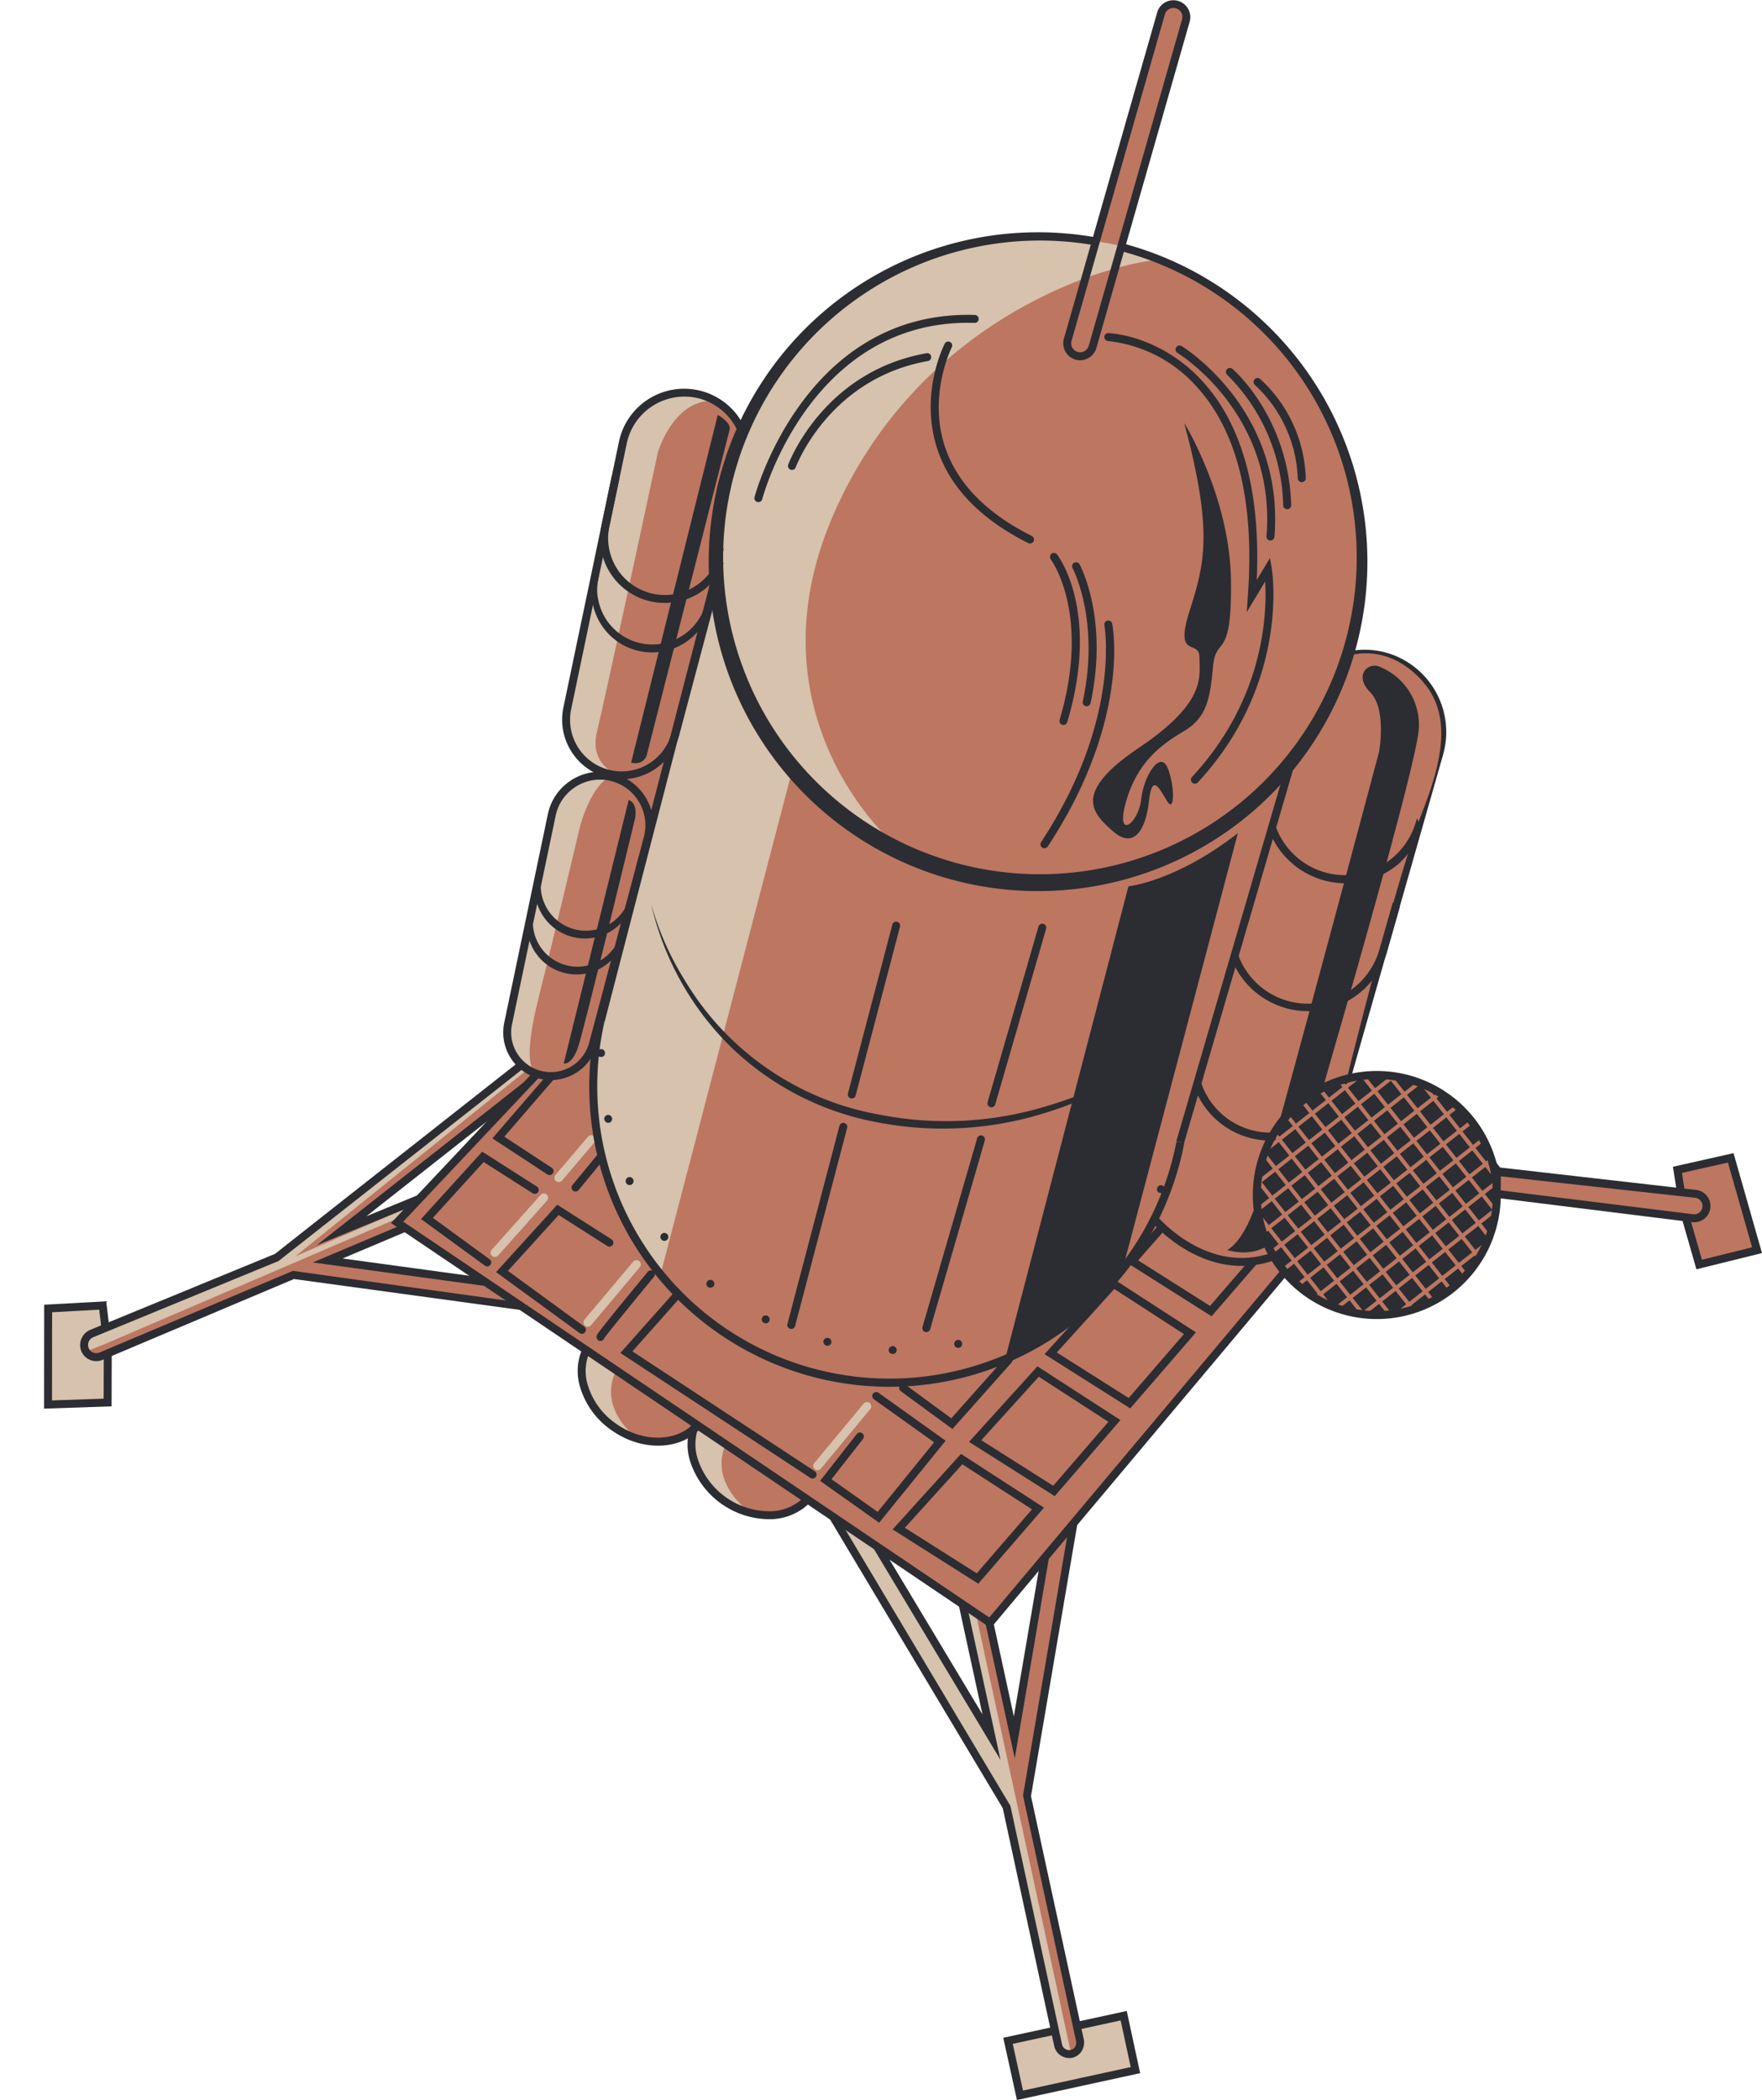 <svg xmlns="http://www.w3.org/2000/svg" width="450.662" height="537.011" viewBox="0 0 450.662 537.011">
  <path id="Path_1995" data-name="Path 1995" d="M395.206,166.911a20.543,20.543,0,0,0-10.31-.2c-.177.733-.38,1.46-.578,2.188a18.991,18.991,0,0,1,23.423,23.505l-23.847,83.618c.753-.163,1.5-.359,2.257-.5L409.7,192.963a21.1,21.1,0,0,0-14.491-26.052" transform="translate(-40.601 0.001)" fill="#2b2d32"/>
  <path id="Path_1996" data-name="Path 1996" d="M365.4,320.229a18.848,18.848,0,0,1-27.853-13.448c-.41,1.042-.847,2.067-1.3,3.089a20.94,20.94,0,0,0,30.194,12.115c-.336-.591-.725-1.156-1.04-1.756" transform="translate(-40.601 0.001)" fill="#2b2d32"/>
  <path id="Path_1997" data-name="Path 1997" d="M341.3.934a2.568,2.568,0,0,0-3.806,1.859L321.385,59.705l-.957,1.749c-11.222-3.2-29.786.64-29.786.64-42.349,7.322-58.8,47.384-58.8,47.384-3.151,4.818-.575-8.426-14.777-9.152s-17.241,12.322-17.241,12.322-11.127,53.475-13.175,65.525,1.307,14.4,3.336,16.107,8.712,3.43,2.041,4.637-10.053,8.414-10.053,8.414-9.616,47.884-11.094,54.292a13.444,13.444,0,0,0,2.65,11.132l-62.469,48.952L67.609,339.458l-.352-5.506-14.829.677.606,24.317,14.8-.393.386-11.82,47.354-20.606,57.542,7.228,17.734,11.5c-.981,4.051-3.2,17.007,9.42,21.642s16.6-.615,16.6-.615l1.68-1.694c-2.24,9.58,2.375,18.361,12.433,22.146s15.338-2.525,15.338-2.525l6.3,3.168,1.245,1.852,44.178,73.3,12.291,57.138-12.3,2.343,2.967,14.068,29.867-6.53-3.025-13.53L316.118,517.5,303.291,459.32,314.9,389.851l54.178-64.724c11.3,12.8,25.326,11.137,25.326,11.137,29.993-4.236,28.852-30.9,28.852-30.9l48.2,5.859,3.377,11.8,15.281-3.4-6.554-23.757-14.6,3,1.543,5.711s-44.335-3.753-46.667-5.519-1.2-8.976-13.167-18.351-25.5-5.284-25.5-5.284,12.624-51.089,19.273-67.962,6.778-27.525-2.187-35.425-17.7-4.027-17.7-4.027c9.516-23.312.513-49.774.513-49.774-16.347-46-57.39-55.355-57.39-55.355S343.613,5.535,343.821,5.286s.693-3.063-2.522-4.352m-216.274,321.2,19.59-8.057L162.9,327.052Zm22.329-15.02-17.027,5.291,41.607-31.6Zm118.173,88.759,21.19,14.311,7.169,33.053Zm34.429,46.4-6.145-27.294,13.756-16.388Z" transform="translate(-40.601 0.001)" fill="#bd7660"/>
  <path id="Path_1998" data-name="Path 1998" d="M191.637,339.007a1.1,1.1,0,0,1-1.533-1.569l12.449-14.815a1.1,1.1,0,0,1,1.688,1.418l-12.449,14.815a1.225,1.225,0,0,1-.155.151" transform="translate(-40.601 0.001)" fill="#d6c2ad"/>
  <path id="Path_1999" data-name="Path 1999" d="M167.89,321.17a1.1,1.1,0,0,1-1.511-1.593l12.485-14.018a1.1,1.1,0,1,1,1.644,1.467l-12.485,14.018a1.058,1.058,0,0,1-.133.126" transform="translate(-40.601 0.001)" fill="#d6c2ad"/>
  <path id="Path_2000" data-name="Path 2000" d="M184.216,302.02a1.1,1.1,0,0,1-1.529-1.574l8.285-9.753a1.118,1.118,0,0,1,1.553-.126,1.1,1.1,0,0,1,.126,1.554l-8.284,9.753a1.155,1.155,0,0,1-.151.146" transform="translate(-40.601 0.001)" fill="#d6c2ad"/>
  <path id="Path_2001" data-name="Path 2001" d="M250.413,375.7a1.1,1.1,0,0,1-1.537-1.563l12.621-15.22a1.1,1.1,0,1,1,1.695,1.406l-12.62,15.221a1.17,1.17,0,0,1-.159.156" transform="translate(-40.601 0.001)" fill="#d6c2ad"/>
  <path id="Path_2002" data-name="Path 2002" d="M310.336,519.264l-12.3,2.342,3.949,14.257,28.62-6.5-3.247-14.365L316.117,517.5l.676,4.908s.6,3.053-1.206,3.445l-1.143-1.2-24.07-111.169-3.338-2.9,7.549,33.526-29.059-48.234-10.736-6.791,43.255,73.044Z" transform="translate(-40.601 0.001)" fill="#d6c2ad"/>
  <path id="Path_2003" data-name="Path 2003" d="M195.875,363.534s-10.66-8.306-5.234-18.152l7.608,5.061s-5.163,8.087,4.617,16.836a17.187,17.187,0,0,1-6.991-3.745" transform="translate(-40.601 0.001)" fill="#d6c2ad"/>
  <path id="Path_2004" data-name="Path 2004" d="M224.137,381.934s-10.66-8.306-5.234-18.152l7.607,5.061s-5.162,8.087,4.617,16.836a17.186,17.186,0,0,1-6.99-3.745" transform="translate(-40.601 0.001)" fill="#d6c2ad"/>
  <path id="Path_2005" data-name="Path 2005" d="M53.308,358.815l-.367-24.188,13.99-.958.678,5.79,43.99-17.727,62.058-49.483,1.634,1.425-59.133,47.572,27.479-11.86-.355,1.739L67.8,343.535l-4.233,1.693s.414,1.91,2.08,1.453,2.549-.017,2.522,2.037-.327,10.251-.327,10.251Z" transform="translate(-40.601 0.001)" fill="#d6c2ad"/>
  <path id="Path_2006" data-name="Path 2006" d="M209.854,324.7l33.815-129.418s11.626,13.515,24.949,19.925c0,0-37.2-32.615-14.761-83.831s72.037-64.494,83.765-64.967c0,0-21.967-11.374-56.014-1.837s-47.436,38.161-53.032,52.739-3.191,24.514-7.113,36.053l-3.612,16.976-25.742,97.823s-1.8,39.438,17.745,56.537" transform="translate(-40.601 0.001)" fill="#d6c2ad"/>
  <path id="Path_2007" data-name="Path 2007" d="M198.6,198.119s-7.409-2.467-5.3-11.056,15.572-71.4,15.572-71.4,3.652-12.661,13.294-13.17c0,0-6.2-4.383-10.45-1.9s-9.343,3.921-12.161,14.261-13.99,67.059-13.99,67.059-1,14.944,13.037,16.205" transform="translate(-40.601 0.001)" fill="#d6c2ad"/>
  <path id="Path_2008" data-name="Path 2008" d="M365.628,291.678c.418-.7.81-1.421,1.251-2.108a18.664,18.664,0,0,1-19.64-14.855q-.554,1.632-1.179,3.237a20.8,20.8,0,0,0,19.568,13.726" transform="translate(-40.601 0.001)" fill="#2b2d32"/>
  <path id="Path_2009" data-name="Path 2009" d="M177.226,273.907s-3.154-1.609,1.011-18.253c4.517-18.048,10.8-44.658,10.8-44.658s2.982-10.884,7.979-12.43-7.945-2.25-13.928,6.354L169.8,262.44s1.415,11.362,7.423,11.467" transform="translate(-40.601 0.001)" fill="#d6c2ad"/>
  <path id="Path_2010" data-name="Path 2010" d="M396.839,230.77l-3.416,11.98a18.991,18.991,0,0,1-36.55.169c-.359.9-.747,1.781-1.139,2.665a21.023,21.023,0,0,0,39.645-2.277l3.27-11.468c-.6-.353-1.213-.7-1.81-1.069" transform="translate(-40.601 0.001)" fill="#2b2d32"/>
  <path id="Path_2011" data-name="Path 2011" d="M403,209.255l-.141.494a18.859,18.859,0,0,1-34.754,4.288,19.233,19.233,0,0,1-1.561-3.728c-.352.91-.694,1.821-1.08,2.716a20.934,20.934,0,0,0,32.516,8.154,21.382,21.382,0,0,0,6.291-9.411c-.453-.826-.857-1.67-1.271-2.513" transform="translate(-40.601 0.001)" fill="#2b2d32"/>
  <path id="Path_2012" data-name="Path 2012" d="M326.946,62.014a3.088,3.088,0,0,1,.079,2.116,81.025,81.025,0,1,1-6.428-1.4,3.018,3.018,0,0,1,.932-1.908,84.237,84.237,0,1,0,5.417,1.195" transform="translate(-40.601 0.001)" fill="#2b2d32"/>
  <rect id="Rectangle_150" data-name="Rectangle 150" width="121.128" height="2.035" transform="matrix(0.251, -0.968, 0.968, 0.251, 152.7, 260.676)" fill="#2b2d32"/>
  <rect id="Rectangle_151" data-name="Rectangle 151" width="103.537" height="2.034" transform="translate(300.869 291.807) rotate(-73.723)" fill="#2b2d32"/>
  <path id="Path_2013" data-name="Path 2013" d="M316.214,337.672A76.775,76.775,0,0,1,193.345,260.31l1.977.462A74.744,74.744,0,1,0,341.5,291.915l2,.38a76.8,76.8,0,0,1-27.281,45.377" transform="translate(-40.601 0.001)" fill="#2b2d32"/>
  <path id="Path_2014" data-name="Path 2014" d="M338.149,304.9a1.13,1.13,0,0,1-1.429-.155,1.012,1.012,0,0,1-.2-.773,1.056,1.056,0,0,1,1.108-.891.97.97,0,0,1,.681.39.883.883,0,0,1,.21.717,1.009,1.009,0,0,1-.365.712" transform="translate(-40.601 0.001)" fill="#2b2d32"/>
  <path id="Path_2015" data-name="Path 2015" d="M316.657,330.539a.983.983,0,0,1-1.421-.212,1.009,1.009,0,0,1,.21-1.424,1.037,1.037,0,0,1,1.425.213,1.057,1.057,0,0,1-.181,1.4Zm10.924-11.658a1.03,1.03,0,0,1-.163-1.435,1.091,1.091,0,0,1,1.461-.132,1.024,1.024,0,0,1,.105,1.43.432.432,0,0,1-.133.157.966.966,0,0,1-1.27-.02m-25.524,20.43a1.023,1.023,0,0,1-1.335-.494,1.006,1.006,0,0,1,1.827-.842,1,1,0,0,1-.277,1.214.532.532,0,0,1-.215.122m-16.167,5.333h0a.987.987,0,0,1-1.215-.8,1.009,1.009,0,0,1,.766-1.19.988.988,0,0,1,1.214.8.974.974,0,0,1-.34,1.005.814.814,0,0,1-.425.184m-16.978,1.6a.989.989,0,0,1-1.018-1.005,1.026,1.026,0,0,1,2.052.019,1,1,0,0,1-.373.768.922.922,0,0,1-.661.218m-16.918-2.15a.994.994,0,0,1-.764-1.21,1.028,1.028,0,0,1,1.236-.735.987.987,0,0,1,.766,1.212.918.918,0,0,1-.348.539.95.95,0,0,1-.89.194m-16-5.811h0a.992.992,0,0,1-.461-1.352,1.027,1.027,0,0,1,1.351-.462,1.06,1.06,0,0,1,.487,1.384,1.765,1.765,0,0,1-.3.344,1.017,1.017,0,0,1-1.08.086M221.661,329.1h0a1.021,1.021,0,1,1,1.436-.163l-.19.153a1.042,1.042,0,0,1-1.246.01m-11.926-12.167a1.016,1.016,0,1,1,1.584-1.274,1.016,1.016,0,1,1-1.584,1.274m-7.653-13.988a1.026,1.026,0,0,1-.869-1.859,1.022,1.022,0,0,1,1.334.491.964.964,0,0,1-.275,1.215l-.19.153m-5.689-15.83a1.059,1.059,0,0,1-1.216-.795,1,1,0,0,1,1.956-.427.978.978,0,0,1-.341,1.005,1.491,1.491,0,0,1-.4.217" transform="translate(-40.601 0.001)" fill="#2b2d32"/>
  <path id="Path_2016" data-name="Path 2016" d="M194.967,270.1a1.13,1.13,0,0,1-1.429-.155,1.019,1.019,0,0,1-.206-.775,1.061,1.061,0,0,1,1.109-.892.975.975,0,0,1,.681.393.611.611,0,0,1,.167.334.9.9,0,0,1,.045.382.987.987,0,0,1-.1.394,1.209,1.209,0,0,1-.266.319" transform="translate(-40.601 0.001)" fill="#2b2d32"/>
  <path id="Path_2017" data-name="Path 2017" d="M207.143,231.146a73.921,73.921,0,0,0,8.451,19.282A72.82,72.82,0,0,0,265.7,285.059a87.8,87.8,0,0,0,41.483-1.876,103.819,103.819,0,0,0,37.169-19.336,96.727,96.727,0,0,1-36.725,20.836,87.556,87.556,0,0,1-42.312,2.37,73.061,73.061,0,0,1-37.653-19.2,74.6,74.6,0,0,1-20.52-36.7" transform="translate(-40.601 0.001)" fill="#2b2d32"/>
  <path id="Path_2018" data-name="Path 2018" d="M223.471,145.647l-11.1,41.774a13.2,13.2,0,0,1-25.679-6.094L200.9,113.4A15.064,15.064,0,0,1,219.788,102a15.069,15.069,0,0,1,10.331,10.647c.39-.887.817-1.755,1.24-2.626a17.033,17.033,0,0,0-32.455,2.96L184.7,180.911a15.234,15.234,0,0,0,22.146,16.527,15.408,15.408,0,0,0,2.358-1.564,15.061,15.061,0,0,0,5.131-7.93l9.533-35.859q-.337-3.209-.393-6.438" transform="translate(-40.601 0.001)" fill="#2b2d32"/>
  <path id="Path_2019" data-name="Path 2019" d="M189.159,273.483a12.29,12.29,0,0,1-1.885,1.248,12.179,12.179,0,0,1-17.705-13.211l11.154-53.329a13.642,13.642,0,1,1,26.537,6.3l-14,52.654a12.047,12.047,0,0,1-4.1,6.34m-2.393-71.522a11.459,11.459,0,0,0-4.051,6.646L171.56,261.936a10.145,10.145,0,0,0,19.735,4.683l14-52.654a11.668,11.668,0,0,0-8.02-14.14,11.5,11.5,0,0,0-9.194,1.219,12.161,12.161,0,0,0-1.314.917" transform="translate(-40.601 0.001)" fill="#2b2d32"/>
  <path id="Path_2020" data-name="Path 2020" d="M180.669,213.424c-.263,2.373-.653,4.719-.975,7.079s-1.014,4.7-.756,6.885a11.562,11.562,0,0,0,19.725,7.2,12.573,12.573,0,0,0,3.249-5.887c.774-2.253,1.481-4.524,2.313-6.761-.388,2.356-.9,4.677-1.349,7.017a13.782,13.782,0,0,1-3.071,6.7,12.819,12.819,0,0,1-22.423-8.19c-.06-2.6.841-4.872,1.343-7.166.649-2.292,1.232-4.6,1.944-6.876" transform="translate(-40.601 0.001)" fill="#2b2d32"/>
  <path id="Path_2021" data-name="Path 2021" d="M178.63,222.879c-.257,2.349-.642,4.672-.96,7.009s-1,4.653-.746,6.815a11.439,11.439,0,0,0,19.515,7.123A12.434,12.434,0,0,0,199.657,238c.768-2.23,1.468-4.478,2.295-6.692-.382,2.333-.89,4.632-1.332,6.949a13.632,13.632,0,0,1-3.038,6.635,12.7,12.7,0,0,1-22.213-8.112c-.059-2.577.835-4.826,1.331-7.1.646-2.268,1.224-4.55,1.93-6.806" transform="translate(-40.601 0.001)" fill="#2b2d32"/>
  <path id="Path_2022" data-name="Path 2022" d="M224.935,145.859c-.085-1.781-.139-3.564-.1-5.35l-.234.881a14.414,14.414,0,0,1-17.274,10.382,14.561,14.561,0,0,1-10.892-17.067l2.623-12.543-1.991-.417-2.623,12.543a16.537,16.537,0,0,0,26.52,16.278,16.342,16.342,0,0,0,3.968-4.707" transform="translate(-40.601 0.001)" fill="#2b2d32"/>
  <path id="Path_2023" data-name="Path 2023" d="M195.607,135.287c-.409,3.072-.945,6.118-1.413,9.178-.531,3.075-1.265,6.04-.576,8.928a14.124,14.124,0,0,0,26.335,3.92c1.294-2.565,1.956-5.735,2.94-8.633.98-2.936,1.892-5.89,2.932-8.81-1.372,6.1-2.348,12.036-4.473,18.142a15.471,15.471,0,0,1-29.269-4.357c-.557-3.279.435-6.459,1.141-9.393.8-2.991,1.526-6,2.383-8.975" transform="translate(-40.601 0.001)" fill="#2b2d32"/>
  <path id="Path_2024" data-name="Path 2024" d="M329.217,226.653s12.067-1.219,27.989-13.593L327.711,324.614S312.764,343.2,297.539,348.1Z" transform="translate(-40.601 0.001)" fill="#2b2d32"/>
  <path id="Path_2025" data-name="Path 2025" d="M294,416.33,140.613,312.742l36.613-38.835L178.7,275.3l-34.971,37.1L293.62,413.62l74.748-89.043,1.556,1.307Z" transform="translate(-40.601 0.001)" fill="#2b2d32"/>
  <path id="Path_2026" data-name="Path 2026" d="M377.472,332.2c.673.386,1.359.738,2.055,1.069l-1.3-1.659Z" transform="translate(-40.601 0.001)" fill="#2b2d32"/>
  <path id="Path_2027" data-name="Path 2027" d="M385.142,331.721l-2.692-3.427-3.427,2.692,2.48,3.157c.126.05.254.09.38.138Z" transform="translate(-40.601 0.001)" fill="#2b2d32"/>
  <path id="Path_2028" data-name="Path 2028" d="M371.583,323.159l-2.505,1.968a30.823,30.823,0,0,0,3.036,3.159l2.162-1.7Z" transform="translate(-40.601 0.001)" fill="#2b2d32"/>
  <path id="Path_2029" data-name="Path 2029" d="M374.9,327.387l-2.031,1.6a30.484,30.484,0,0,0,3.668,2.661l1.055-.829Z" transform="translate(-40.601 0.001)" fill="#2b2d32"/>
  <path id="Path_2030" data-name="Path 2030" d="M400.236,333.533l-2.692-3.428-3.427,2.692,2.527,3.217c.174-.022.347-.044.521-.069Z" transform="translate(-40.601 0.001)" fill="#2b2d32"/>
  <path id="Path_2031" data-name="Path 2031" d="M388.462,335.947l-2.692-3.427-2.76,2.168a30.837,30.837,0,0,0,5.435,1.273Z" transform="translate(-40.601 0.001)" fill="#2b2d32"/>
  <path id="Path_2032" data-name="Path 2032" d="M393.318,333.426l-3.428,2.693.02.026a30.671,30.671,0,0,0,5.563.024Z" transform="translate(-40.601 0.001)" fill="#2b2d32"/>
  <rect id="Rectangle_152" data-name="Rectangle 152" width="4.358" height="4.358" transform="matrix(0.786, -0.618, 0.618, 0.786, 368.008, 307.745)" fill="#2b2d32"/>
  <rect id="Rectangle_153" data-name="Rectangle 153" width="4.358" height="4.358" transform="matrix(0.786, -0.618, 0.618, 0.786, 371.328, 311.972)" fill="#2b2d32"/>
  <rect id="Rectangle_154" data-name="Rectangle 154" width="4.36" height="4.358" transform="matrix(0.786, -0.618, 0.618, 0.786, 340.541, 281.48)" fill="#2b2d32"/>
  <rect id="Rectangle_155" data-name="Rectangle 155" width="4.359" height="4.358" transform="matrix(0.786, -0.618, 0.618, 0.786, 343.861, 285.705)" fill="#2b2d32"/>
  <path id="Path_2033" data-name="Path 2033" d="M362.708,311.861q.288,1.389.7,2.754l.9-.708Z" transform="translate(-40.601 0.001)" fill="#2b2d32"/>
  <path id="Path_2034" data-name="Path 2034" d="M364.943,314.706l-1.185.931a30.554,30.554,0,0,0,1.766,4.155l2.111-1.659Z" transform="translate(-40.601 0.001)" fill="#2b2d32"/>
  <path id="Path_2035" data-name="Path 2035" d="M368.263,318.933l-2.224,1.747a30.808,30.808,0,0,0,2.411,3.647l2.5-1.967Z" transform="translate(-40.601 0.001)" fill="#2b2d32"/>
  <path id="Path_2036" data-name="Path 2036" d="M414.343,323.745l1.551,1.974a30.493,30.493,0,0,0,2.706-3.61l-.83-1.056Z" transform="translate(-40.601 0.001)" fill="#2b2d32"/>
  <rect id="Rectangle_156" data-name="Rectangle 156" width="4.358" height="4.358" transform="matrix(0.786, -0.618, 0.618, 0.786, 364.689, 303.519)" fill="#2b2d32"/>
  <path id="Path_2037" data-name="Path 2037" d="M410.117,327.065l1.9,2.421a30.8,30.8,0,0,0,3.18-3.007l-1.654-2.106Z" transform="translate(-40.601 0.001)" fill="#2b2d32"/>
  <rect id="Rectangle_157" data-name="Rectangle 157" width="4.358" height="4.358" transform="matrix(0.786, -0.618, 0.618, 0.786, 363.782, 311.066)" fill="#2b2d32"/>
  <path id="Path_2038" data-name="Path 2038" d="M422.9,310.186l-3.427,2.692,2.222,2.829a30.75,30.75,0,0,0,1.338-5.352Z" transform="translate(-40.601 0.001)" fill="#2b2d32"/>
  <path id="Path_2039" data-name="Path 2039" d="M405.89,330.385l1.637,2.084a30.726,30.726,0,0,0,3.67-2.383l-1.88-2.393Z" transform="translate(-40.601 0.001)" fill="#2b2d32"/>
  <path id="Path_2040" data-name="Path 2040" d="M418.676,313.506l-3.427,2.692,2.693,3.428,3.265-2.565c.03-.075.053-.152.083-.228Z" transform="translate(-40.601 0.001)" fill="#2b2d32"/>
  <path id="Path_2041" data-name="Path 2041" d="M419.161,321.178q.61-1.037,1.135-2.108l-1.726,1.356Z" transform="translate(-40.601 0.001)" fill="#2b2d32"/>
  <rect id="Rectangle_158" data-name="Rectangle 158" width="4.359" height="4.358" transform="matrix(0.786, -0.618, 0.618, 0.786, 353.821, 298.385)" fill="#2b2d32"/>
  <rect id="Rectangle_159" data-name="Rectangle 159" width="4.359" height="4.359" transform="matrix(0.786, -0.618, 0.618, 0.786, 357.141, 302.612)" fill="#2b2d32"/>
  <rect id="Rectangle_160" data-name="Rectangle 160" width="4.359" height="4.359" transform="matrix(0.786, -0.618, 0.618, 0.786, 347.18, 289.932)" fill="#2b2d32"/>
  <rect id="Rectangle_161" data-name="Rectangle 161" width="4.359" height="4.358" transform="matrix(0.786, -0.618, 0.618, 0.786, 350.501, 294.159)" fill="#2b2d32"/>
  <rect id="Rectangle_162" data-name="Rectangle 162" width="4.358" height="4.358" transform="matrix(0.786, -0.618, 0.618, 0.786, 360.462, 306.839)" fill="#2b2d32"/>
  <path id="Path_2042" data-name="Path 2042" d="M401.664,333.7l.776.988a30.4,30.4,0,0,0,4.19-1.72l-1.539-1.96Z" transform="translate(-40.601 0.001)" fill="#2b2d32"/>
  <path id="Path_2043" data-name="Path 2043" d="M399.3,335.558c.708-.155,1.415-.313,2.114-.519l-.555-.706Z" transform="translate(-40.601 0.001)" fill="#2b2d32"/>
  <rect id="Rectangle_163" data-name="Rectangle 163" width="4.359" height="4.358" transform="matrix(0.786, -0.618, 0.618, 0.786, 363.182, 284.199)" fill="#2b2d32"/>
  <rect id="Rectangle_164" data-name="Rectangle 164" width="4.358" height="4.358" transform="matrix(0.786, -0.618, 0.618, 0.786, 361.369, 299.292)" fill="#2b2d32"/>
  <rect id="Rectangle_165" data-name="Rectangle 165" width="4.358" height="4.358" transform="matrix(0.786, -0.618, 0.618, 0.786, 365.595, 295.972)" fill="#2b2d32"/>
  <rect id="Rectangle_166" data-name="Rectangle 166" width="4.358" height="4.358" transform="matrix(0.786, -0.618, 0.618, 0.786, 358.955, 287.519)" fill="#2b2d32"/>
  <rect id="Rectangle_167" data-name="Rectangle 167" width="4.358" height="4.358" transform="matrix(0.786, -0.618, 0.618, 0.786, 368.915, 300.199)" fill="#2b2d32"/>
  <rect id="Rectangle_168" data-name="Rectangle 168" width="4.358" height="4.359" transform="matrix(0.786, -0.618, 0.618, 0.786, 355.635, 283.291)" fill="#2b2d32"/>
  <rect id="Rectangle_169" data-name="Rectangle 169" width="4.358" height="4.358" transform="matrix(0.786, -0.618, 0.618, 0.786, 344.768, 278.158)" fill="#2b2d32"/>
  <rect id="Rectangle_170" data-name="Rectangle 170" width="4.358" height="4.358" transform="matrix(0.786, -0.618, 0.618, 0.786, 372.235, 304.426)" fill="#2b2d32"/>
  <rect id="Rectangle_171" data-name="Rectangle 171" width="4.358" height="4.358" transform="matrix(0.786, -0.618, 0.618, 0.786, 375.555, 308.652)" fill="#2b2d32"/>
  <path id="Path_2044" data-name="Path 2044" d="M420.382,305.331l2.692,3.427.207-.163a30.721,30.721,0,0,0,.055-5.584Z" transform="translate(-40.601 0.001)" fill="#2b2d32"/>
  <rect id="Rectangle_172" data-name="Rectangle 172" width="4.358" height="4.36" transform="matrix(0.786, -0.618, 0.618, 0.786, 359.861, 279.971)" fill="#2b2d32"/>
  <rect id="Rectangle_173" data-name="Rectangle 173" width="4.359" height="4.358" transform="matrix(0.786, -0.618, 0.618, 0.786, 366.502, 288.426)" fill="#2b2d32"/>
  <rect id="Rectangle_174" data-name="Rectangle 174" width="4.359" height="4.358" transform="matrix(0.786, -0.618, 0.618, 0.786, 369.822, 292.652)" fill="#2b2d32"/>
  <rect id="Rectangle_175" data-name="Rectangle 175" width="4.358" height="4.358" transform="matrix(0.786, -0.618, 0.618, 0.786, 352.315, 279.065)" fill="#2b2d32"/>
  <rect id="Rectangle_176" data-name="Rectangle 176" width="4.359" height="4.358" transform="matrix(0.786, -0.618, 0.618, 0.786, 373.142, 296.879)" fill="#2b2d32"/>
  <rect id="Rectangle_177" data-name="Rectangle 177" width="4.358" height="4.358" transform="matrix(0.786, -0.618, 0.618, 0.786, 362.275, 291.746)" fill="#2b2d32"/>
  <path id="Path_2045" data-name="Path 2045" d="M375.488,284.627l-2.185-2.781a30.8,30.8,0,0,0-3.166,3.024l1.924,2.449Z" transform="translate(-40.601 0.001)" fill="#2b2d32"/>
  <rect id="Rectangle_178" data-name="Rectangle 178" width="4.358" height="4.358" transform="matrix(0.786, -0.618, 0.618, 0.786, 358.049, 295.065)" fill="#2b2d32"/>
  <path id="Path_2046" data-name="Path 2046" d="M371.261,287.947l-1.82-2.318a30.491,30.491,0,0,0-2.678,3.647l1.071,1.363Z" transform="translate(-40.601 0.001)" fill="#2b2d32"/>
  <path id="Path_2047" data-name="Path 2047" d="M379.714,281.307l-1.948-2.479a30.756,30.756,0,0,0-3.655,2.4L376.287,284Z" transform="translate(-40.601 0.001)" fill="#2b2d32"/>
  <path id="Path_2048" data-name="Path 2048" d="M366.2,290.207a30.6,30.6,0,0,0-1.473,2.871l2.306-1.811Z" transform="translate(-40.601 0.001)" fill="#2b2d32"/>
  <path id="Path_2049" data-name="Path 2049" d="M365.222,306.36l-2.692-3.427-.367.288a30.882,30.882,0,0,0,.055,5.5Z" transform="translate(-40.601 0.001)" fill="#2b2d32"/>
  <path id="Path_2050" data-name="Path 2050" d="M362.7,301.506l3.427-2.692-2.43-3.094a30.768,30.768,0,0,0-1.3,5.4Z" transform="translate(-40.601 0.001)" fill="#2b2d32"/>
  <rect id="Rectangle_179" data-name="Rectangle 179" width="4.358" height="4.358" transform="matrix(0.786, -0.618, 0.618, 0.786, 348.088, 282.385)" fill="#2b2d32"/>
  <path id="Path_2051" data-name="Path 2051" d="M399.834,279.171l3.161-2.483a30.847,30.847,0,0,0-5.321-1.361l-.532.417Z" transform="translate(-40.601 0.001)" fill="#2b2d32"/>
  <rect id="Rectangle_180" data-name="Rectangle 180" width="4.358" height="4.358" transform="matrix(0.786, -0.618, 0.618, 0.786, 354.729, 290.839)" fill="#2b2d32"/>
  <rect id="Rectangle_181" data-name="Rectangle 181" width="4.357" height="4.359" transform="matrix(0.786, -0.618, 0.618, 0.786, 351.408, 286.611)" fill="#2b2d32"/>
  <path id="Path_2052" data-name="Path 2052" d="M387.256,275.383a30.56,30.56,0,0,0-3.407.839l.892,1.136Z" transform="translate(-40.601 0.001)" fill="#2b2d32"/>
  <path id="Path_2053" data-name="Path 2053" d="M395.715,275.573l-.431-.547a30.853,30.853,0,0,0-5.521.025l2.525,3.214Z" transform="translate(-40.601 0.001)" fill="#2b2d32"/>
  <path id="Path_2054" data-name="Path 2054" d="M383.942,277.986l-1.114-1.418a30.411,30.411,0,0,0-4.173,1.744l1.859,2.367Z" transform="translate(-40.601 0.001)" fill="#2b2d32"/>
  <rect id="Rectangle_182" data-name="Rectangle 182" width="4.358" height="4.359" transform="matrix(0.786, -0.618, 0.618, 0.786, 352.914, 305.932)" fill="#2b2d32"/>
  <rect id="Rectangle_183" data-name="Rectangle 183" width="4.358" height="4.358" transform="matrix(0.786, -0.618, 0.618, 0.786, 341.142, 308.345)" fill="#2b2d32"/>
  <rect id="Rectangle_184" data-name="Rectangle 184" width="4.358" height="4.359" transform="matrix(0.786, -0.618, 0.618, 0.786, 344.462, 312.572)" fill="#2b2d32"/>
  <rect id="Rectangle_185" data-name="Rectangle 185" width="4.358" height="4.358" transform="matrix(0.786, -0.618, 0.618, 0.786, 337.822, 304.119)" fill="#2b2d32"/>
  <rect id="Rectangle_186" data-name="Rectangle 186" width="4.358" height="4.358" transform="matrix(0.786, -0.618, 0.618, 0.786, 331.181, 295.666)" fill="#2b2d32"/>
  <rect id="Rectangle_187" data-name="Rectangle 187" width="4.358" height="4.358" transform="matrix(0.786, -0.618, 0.618, 0.786, 327.861, 291.439)" fill="#2b2d32"/>
  <rect id="Rectangle_188" data-name="Rectangle 188" width="4.358" height="4.358" transform="matrix(0.786, -0.618, 0.618, 0.786, 347.782, 316.799)" fill="#2b2d32"/>
  <rect id="Rectangle_189" data-name="Rectangle 189" width="4.357" height="4.358" transform="matrix(0.786, -0.618, 0.618, 0.786, 334.502, 299.892)" fill="#2b2d32"/>
  <rect id="Rectangle_190" data-name="Rectangle 190" width="4.358" height="4.358" transform="matrix(0.786, -0.618, 0.618, 0.786, 330.275, 303.212)" fill="#2b2d32"/>
  <rect id="Rectangle_191" data-name="Rectangle 191" width="4.358" height="4.358" transform="matrix(0.786, -0.618, 0.618, 0.786, 336.915, 311.665)" fill="#2b2d32"/>
  <rect id="Rectangle_192" data-name="Rectangle 192" width="4.358" height="4.358" transform="matrix(0.786, -0.618, 0.618, 0.786, 326.955, 298.986)" fill="#2b2d32"/>
  <rect id="Rectangle_193" data-name="Rectangle 193" width="4.358" height="4.358" transform="matrix(0.786, -0.618, 0.618, 0.786, 351.102, 321.026)" fill="#2b2d32"/>
  <rect id="Rectangle_194" data-name="Rectangle 194" width="4.358" height="4.358" transform="matrix(0.786, -0.618, 0.618, 0.786, 333.595, 307.439)" fill="#2b2d32"/>
  <rect id="Rectangle_195" data-name="Rectangle 195" width="4.358" height="4.358" transform="matrix(0.786, -0.618, 0.618, 0.786, 323.635, 294.759)" fill="#2b2d32"/>
  <rect id="Rectangle_196" data-name="Rectangle 196" width="4.358" height="4.358" transform="matrix(0.786, -0.618, 0.618, 0.786, 354.422, 325.252)" fill="#2b2d32"/>
  <rect id="Rectangle_197" data-name="Rectangle 197" width="4.358" height="4.358" transform="matrix(0.786, -0.618, 0.618, 0.786, 357.743, 329.478)" fill="#2b2d32"/>
  <rect id="Rectangle_198" data-name="Rectangle 198" width="4.358" height="4.358" transform="matrix(0.786, -0.618, 0.618, 0.786, 361.969, 326.159)" fill="#2b2d32"/>
  <rect id="Rectangle_199" data-name="Rectangle 199" width="4.358" height="4.359" transform="matrix(0.786, -0.618, 0.618, 0.786, 366.195, 322.838)" fill="#2b2d32"/>
  <rect id="Rectangle_200" data-name="Rectangle 200" width="4.358" height="4.358" transform="matrix(0.786, -0.618, 0.618, 0.786, 332.088, 288.119)" fill="#2b2d32"/>
  <rect id="Rectangle_201" data-name="Rectangle 201" width="4.358" height="4.358" transform="matrix(0.786, -0.618, 0.618, 0.786, 362.875, 318.612)" fill="#2b2d32"/>
  <rect id="Rectangle_202" data-name="Rectangle 202" width="4.358" height="4.358" transform="matrix(0.786, -0.618, 0.618, 0.786, 335.408, 292.346)" fill="#2b2d32"/>
  <rect id="Rectangle_203" data-name="Rectangle 203" width="4.358" height="4.358" transform="matrix(0.786, -0.618, 0.618, 0.786, 359.555, 314.386)" fill="#2b2d32"/>
  <rect id="Rectangle_204" data-name="Rectangle 204" width="4.358" height="4.358" transform="matrix(0.786, -0.618, 0.618, 0.786, 349.595, 301.706)" fill="#2b2d32"/>
  <rect id="Rectangle_205" data-name="Rectangle 205" width="4.358" height="4.358" transform="matrix(0.786, -0.618, 0.618, 0.786, 356.235, 310.159)" fill="#2b2d32"/>
  <rect id="Rectangle_206" data-name="Rectangle 206" width="4.358" height="4.358" transform="matrix(0.786, -0.618, 0.618, 0.786, 358.649, 321.932)" fill="#2b2d32"/>
  <rect id="Rectangle_207" data-name="Rectangle 207" width="4.358" height="4.359" transform="matrix(0.786, -0.618, 0.618, 0.786, 348.688, 309.252)" fill="#2b2d32"/>
  <rect id="Rectangle_208" data-name="Rectangle 208" width="4.358" height="4.359" transform="matrix(0.786, -0.618, 0.618, 0.786, 338.728, 296.572)" fill="#2b2d32"/>
  <rect id="Rectangle_209" data-name="Rectangle 209" width="4.358" height="4.358" transform="matrix(0.786, -0.618, 0.618, 0.786, 355.329, 317.706)" fill="#2b2d32"/>
  <rect id="Rectangle_210" data-name="Rectangle 210" width="4.358" height="4.358" transform="matrix(0.786, -0.618, 0.618, 0.786, 352.009, 313.479)" fill="#2b2d32"/>
  <rect id="Rectangle_211" data-name="Rectangle 211" width="4.358" height="4.358" transform="matrix(0.786, -0.618, 0.618, 0.786, 342.048, 300.799)" fill="#2b2d32"/>
  <rect id="Rectangle_212" data-name="Rectangle 212" width="4.358" height="4.358" transform="matrix(0.786, -0.618, 0.618, 0.786, 345.368, 305.026)" fill="#2b2d32"/>
  <rect id="Rectangle_213" data-name="Rectangle 213" width="4.358" height="4.358" transform="matrix(0.786, -0.618, 0.618, 0.786, 328.462, 318.306)" fill="#2b2d32"/>
  <path id="Path_2055" data-name="Path 2055" d="M417.342,292.758l2.34-1.838a30.853,30.853,0,0,0-2.373-3.678l-2.659,2.089Z" transform="translate(-40.601 0.001)" fill="#2b2d32"/>
  <path id="Path_2056" data-name="Path 2056" d="M422.888,299.819c-.177-.931-.393-1.857-.659-2.773l-.939.738Z" transform="translate(-40.601 0.001)" fill="#2b2d32"/>
  <path id="Path_2057" data-name="Path 2057" d="M420.662,296.984l1.222-.959a30.337,30.337,0,0,0-1.71-4.2l-2.2,1.732Z" transform="translate(-40.601 0.001)" fill="#2b2d32"/>
  <path id="Path_2058" data-name="Path 2058" d="M414.022,288.532l2.69-2.113c-.018-.022-.032-.047-.05-.069a30.745,30.745,0,0,0-2.94-3.124l-2.392,1.879Z" transform="translate(-40.601 0.001)" fill="#2b2d32"/>
  <path id="Path_2059" data-name="Path 2059" d="M410.7,284.3l2.261-1.776a30.539,30.539,0,0,0-3.589-2.723l-1.364,1.072Z" transform="translate(-40.601 0.001)" fill="#2b2d32"/>
  <rect id="Rectangle_214" data-name="Rectangle 214" width="4.358" height="4.358" transform="matrix(0.786, -0.618, 0.618, 0.786, 335.102, 326.76)" fill="#2b2d32"/>
  <rect id="Rectangle_215" data-name="Rectangle 215" width="4.358" height="4.359" transform="matrix(0.786, -0.618, 0.618, 0.786, 340.235, 315.892)" fill="#2b2d32"/>
  <rect id="Rectangle_216" data-name="Rectangle 216" width="4.358" height="4.359" transform="matrix(0.786, -0.618, 0.618, 0.786, 331.781, 322.532)" fill="#2b2d32"/>
  <rect id="Rectangle_217" data-name="Rectangle 217" width="4.358" height="4.358" transform="matrix(0.786, -0.618, 0.618, 0.786, 336.314, 284.799)" fill="#2b2d32"/>
  <rect id="Rectangle_218" data-name="Rectangle 218" width="4.358" height="4.359" transform="matrix(0.786, -0.618, 0.618, 0.786, 370.422, 319.519)" fill="#2b2d32"/>
  <rect id="Rectangle_219" data-name="Rectangle 219" width="4.358" height="4.358" transform="matrix(0.786, -0.618, 0.618, 0.786, 367.102, 315.292)" fill="#2b2d32"/>
  <rect id="Rectangle_220" data-name="Rectangle 220" width="4.358" height="4.359" transform="matrix(0.786, -0.618, 0.618, 0.786, 342.954, 293.252)" fill="#2b2d32"/>
  <rect id="Rectangle_221" data-name="Rectangle 221" width="4.358" height="4.358" transform="matrix(0.786, -0.618, 0.618, 0.786, 346.275, 297.479)" fill="#2b2d32"/>
  <rect id="Rectangle_222" data-name="Rectangle 222" width="4.358" height="4.358" transform="matrix(0.786, -0.618, 0.618, 0.786, 339.634, 289.026)" fill="#2b2d32"/>
  <path id="Path_2060" data-name="Path 2060" d="M408.443,279.245a30.433,30.433,0,0,0-2.924-1.538l1.863,2.372Z" transform="translate(-40.601 0.001)" fill="#2b2d32"/>
  <rect id="Rectangle_223" data-name="Rectangle 223" width="4.359" height="4.359" transform="matrix(0.786, -0.618, 0.618, 0.786, 326.048, 306.532)" fill="#2b2d32"/>
  <rect id="Rectangle_224" data-name="Rectangle 224" width="4.359" height="4.358" transform="matrix(0.786, -0.618, 0.618, 0.786, 329.368, 310.759)" fill="#2b2d32"/>
  <rect id="Rectangle_225" data-name="Rectangle 225" width="4.358" height="4.358" transform="matrix(0.786, -0.618, 0.618, 0.786, 322.728, 302.306)" fill="#2b2d32"/>
  <rect id="Rectangle_226" data-name="Rectangle 226" width="4.358" height="4.358" transform="matrix(0.786, -0.618, 0.618, 0.786, 343.556, 320.119)" fill="#2b2d32"/>
  <rect id="Rectangle_227" data-name="Rectangle 227" width="4.359" height="4.358" transform="matrix(0.786, -0.618, 0.618, 0.786, 332.688, 314.986)" fill="#2b2d32"/>
  <rect id="Rectangle_228" data-name="Rectangle 228" width="4.358" height="4.358" transform="matrix(0.786, -0.618, 0.618, 0.786, 350.196, 328.572)" fill="#2b2d32"/>
  <rect id="Rectangle_229" data-name="Rectangle 229" width="4.358" height="4.358" transform="matrix(0.786, -0.618, 0.618, 0.786, 346.876, 324.346)" fill="#2b2d32"/>
  <rect id="Rectangle_230" data-name="Rectangle 230" width="4.36" height="4.358" transform="translate(376.461 301.106) rotate(-38.153)" fill="#2b2d32"/>
  <rect id="Rectangle_231" data-name="Rectangle 231" width="4.359" height="4.358" transform="matrix(0.786, -0.618, 0.618, 0.786, 345.968, 331.893)" fill="#2b2d32"/>
  <rect id="Rectangle_232" data-name="Rectangle 232" width="4.358" height="4.358" transform="matrix(0.786, -0.618, 0.618, 0.786, 321.822, 309.852)" fill="#2b2d32"/>
  <rect id="Rectangle_233" data-name="Rectangle 233" width="4.358" height="4.358" transform="matrix(0.786, -0.618, 0.618, 0.786, 325.142, 314.079)" fill="#2b2d32"/>
  <rect id="Rectangle_234" data-name="Rectangle 234" width="4.359" height="4.359" transform="matrix(0.786, -0.618, 0.618, 0.786, 336.008, 319.213)" fill="#2b2d32"/>
  <rect id="Rectangle_235" data-name="Rectangle 235" width="4.359" height="4.358" transform="matrix(0.786, -0.618, 0.618, 0.786, 342.649, 327.667)" fill="#2b2d32"/>
  <rect id="Rectangle_236" data-name="Rectangle 236" width="4.359" height="4.358" transform="matrix(0.786, -0.618, 0.618, 0.786, 339.329, 323.44)" fill="#2b2d32"/>
  <path id="Path_2061" data-name="Path 2061" d="M412.631,330.3a31.718,31.718,0,1,1,4.831-44.593,31.753,31.753,0,0,1-4.831,44.593m-38.489-47.842a29.685,29.685,0,1,0,41.736,4.523,29.72,29.72,0,0,0-41.736-4.523" transform="translate(-40.601 0.001)" fill="#2b2d32"/>
  <path id="Path_2062" data-name="Path 2062" d="M69.137,359.628l-17.273.586.03-26.575,15.868-.867.734,6.04-2.021.244-.5-4.151-12.047.658-.025,22.55,13.209-.452.035-11.745,2.033.005Z" transform="translate(-40.601 0.001)" fill="#2b2d32"/>
  <path id="Path_2063" data-name="Path 2063" d="M468.479,298.367l.836,5.329-45.007-5.139-1.617-1.981.451.8a74.252,74.252,0,0,1,.537,8.975l47.262,5.871,3.546,12.358,16.776-4.149-7.283-25.559Zm-44.059,6.027.048-3.59,49.7,5.491a2.129,2.129,0,0,1,1.878,2.2,2.1,2.1,0,0,1-.75,1.526,2.043,2.043,0,0,1-1.63.486l-1.141-.142-1.295-.161Zm64.31,14.568L475.9,322.138l-2.767-9.643.279.034a4.173,4.173,0,0,0,3.119-.886l.075-.063a4.156,4.156,0,0,0-2.21-7.3l-2.986-.341-.627-4,11.769-2.654Z" transform="translate(-40.601 0.001)" fill="#2b2d32"/>
  <path id="Path_2064" data-name="Path 2064" d="M227.212,109.861l-21.173,83.153s-.608,2.759-4.023,2.027L224.185,106.1s3.5,1.906,3.027,3.762" transform="translate(-40.601 0.001)" fill="#2b2d32"/>
  <path id="Path_2065" data-name="Path 2065" d="M201.407,204.555l-16.624,67.412s2.1.487,3.7-4.281,14.5-58.2,14.5-58.2.968-3.932-1.575-4.931" transform="translate(-40.601 0.001)" fill="#2b2d32"/>
  <path id="Path_2066" data-name="Path 2066" d="M364.929,317.808a66.52,66.52,0,0,1-3.218-9.587c-3.334,9.777-7.257,11.432-7.257,11.432,4.776,1.327,8.194.251,10.4-1.1.014-.251.06-.5.077-.75" transform="translate(-40.601 0.001)" fill="#2b2d32"/>
  <path id="Path_2067" data-name="Path 2067" d="M394.082,170.78c-3.307-2.015-7.431,1.846-3.083,6.169s2.321,15.319,2.321,15.319-16.607,62.347-25.854,95.853a67.524,67.524,0,0,1,8.353-8.135c1.069-.86,2.187-1.589,3.283-2.376,10.308-35.569,24.062-84.168,24.389-91.35a15.964,15.964,0,0,0-9.409-15.48" transform="translate(-40.601 0.001)" fill="#2b2d32"/>
  <path id="Path_2068" data-name="Path 2068" d="M288.031,411.072l-2.438-1.647,6.3,28.995-25-41.625-3.982-2.689,33.584,55.926Z" transform="translate(-40.601 0.001)" fill="#2b2d32"/>
  <path id="Path_2069" data-name="Path 2069" d="M309.179,396.666l-2.588,3.083-6.684,39.187-5.388-24.806-.709.845-1.392-.94,7.729,35.589Z" transform="translate(-40.601 0.001)" fill="#2b2d32"/>
  <path id="Path_2070" data-name="Path 2070" d="M316.443,388.012l-2.586,3.082-11.6,68.057,12.551,58.125,1.019,4.717a1.916,1.916,0,0,1-.731,1.932,1.814,1.814,0,0,1-.279.128,1.725,1.725,0,0,1-.373.171,1.93,1.93,0,0,1-1.834-.665,1.722,1.722,0,0,1-.368-.744l-13.214-61.03-43.369-72.576-3.963-2.678,45.379,75.849,12.13,56.113-12,2.605,3.5,15.912,31.514-6.865-3.434-15.9-12,2.6L304.294,459.3ZM327.228,516.66l2.574,11.932-27.548,6-2.626-11.936,10.011-2.175.615,2.77a3.755,3.755,0,0,0,.77,1.585,4.006,4.006,0,0,0,3.83,1.38,4.075,4.075,0,0,0,2.373-1.642c.055-.082.089-.177.138-.263a3.9,3.9,0,0,0,.386-.979c.03-.121.06-.242.078-.366a3.971,3.971,0,0,0-.015-1.391l-.6-2.74h0Z" transform="translate(-40.601 0.001)" fill="#2b2d32"/>
  <path id="Path_2071" data-name="Path 2071" d="M145.467,314.6l-2.2-1.343-22.673,9.57,45.783,6.248c-.222-.719-3.315-1.8-3.512-2.53l-34.647-4.73,16.317-6.889Z" transform="translate(-40.601 0.001)" fill="#2b2d32"/>
  <path id="Path_2072" data-name="Path 2072" d="M172.7,332.942l-56.914-7.922-.277-.037L66.1,345.851a2.148,2.148,0,0,1-2.532-.623,2.271,2.271,0,0,1-.326-.617,2.127,2.127,0,0,1,1.228-2.668l47.373-19.48,63.439-49.89c-.581-.4-1.144-.821-1.716-1.233l-52.681,41.45-9.947,7.847L63.7,340.059a4.212,4.212,0,0,0-2.389,5.205,4.314,4.314,0,0,0,.665,1.238,4.162,4.162,0,0,0,4.906,1.221l48.9-20.651,61.3,8.37c-.285-.71-4.134-1.782-4.393-2.5" transform="translate(-40.601 0.001)" fill="#2b2d32"/>
  <path id="Path_2073" data-name="Path 2073" d="M121.6,318.426l24.955-10.237,2.1-2.332-.2-.646-14.149,5.806,38.724-30.466c-.627-.37,5.376-5.943,4.757-6.331Z" transform="translate(-40.601 0.001)" fill="#2b2d32"/>
  <path id="Path_2074" data-name="Path 2074" d="M243.621,339.605a1.016,1.016,0,0,1-1.62-1.051l13.31-50.658a1.017,1.017,0,0,1,1.967.518l-13.311,50.658a1.021,1.021,0,0,1-.346.533" transform="translate(-40.601 0.001)" fill="#2b2d32"/>
  <path id="Path_2075" data-name="Path 2075" d="M259.105,280.669a1.016,1.016,0,0,1-1.62-1.051l11.336-43.147a1.017,1.017,0,1,1,1.966.518l-11.336,43.147a1.015,1.015,0,0,1-.346.533" transform="translate(-40.601 0.001)" fill="#2b2d32"/>
  <path id="Path_2076" data-name="Path 2076" d="M278.159,340.426a1.017,1.017,0,0,1-1.614-1.074l13.981-48.261a1.016,1.016,0,1,1,1.952.564L278.5,339.916a1.01,1.01,0,0,1-.339.51" transform="translate(-40.601 0.001)" fill="#2b2d32"/>
  <path id="Path_2077" data-name="Path 2077" d="M294.813,282.93a1.017,1.017,0,0,1-1.614-1.074l13.009-44.911a1.016,1.016,0,0,1,1.953.564L295.152,282.42a1.01,1.01,0,0,1-.339.51" transform="translate(-40.601 0.001)" fill="#2b2d32"/>
  <path id="Path_2078" data-name="Path 2078" d="M304.683,138.757a1.018,1.018,0,0,1-1.093.117c-12.221-6.115-20.057-14.25-23.289-24.177-4.559-14,1.694-26.356,1.962-26.875a1.016,1.016,0,0,1,1.8.932c-.061.121-6.13,12.156-1.826,25.337C285.3,123.472,292.8,131.2,304.5,137.056a1.018,1.018,0,0,1,.454,1.365,1.031,1.031,0,0,1-.272.336" transform="translate(-40.601 0.001)" fill="#2b2d32"/>
  <path id="Path_2079" data-name="Path 2079" d="M235.205,128.177a1.016,1.016,0,0,1-1.621-1.046c.121-.479,12.813-47.887,56.345-46.595a1.016,1.016,0,1,1-.062,2.032c-41.914-1.24-54.2,44.607-54.315,45.07a1.006,1.006,0,0,1-.347.539" transform="translate(-40.601 0.001)" fill="#2b2d32"/>
  <path id="Path_2080" data-name="Path 2080" d="M278.39,92.115a1.007,1.007,0,0,1-.459.209c-25.347,4.49-33.726,26.944-33.809,27.168a1.016,1.016,0,1,1-1.913-.688c.085-.236,8.831-23.78,35.366-28.482a1.016,1.016,0,0,1,.815,1.793" transform="translate(-40.601 0.001)" fill="#2b2d32"/>
  <path id="Path_2081" data-name="Path 2081" d="M346.845,200.183a1.017,1.017,0,0,1-1.381-1.486c18.647-20.065,19.209-42.144,18.715-49.993l-4.706,7.838.3-4.242c1.711-23.853-2.613-41.731-12.851-53.14a35.546,35.546,0,0,0-22.888-11.953,1.016,1.016,0,1,1,.074-2.031c.548.02,13.558.626,24.326,12.627,10.015,11.156,14.583,28.137,13.607,50.509l3.367-5.606.47,2.682c.051.288,4.8,29.159-18.926,54.694a1.163,1.163,0,0,1-.11.1" transform="translate(-40.601 0.001)" fill="#2b2d32"/>
  <path id="Path_2082" data-name="Path 2082" d="M366.182,137.992a1.016,1.016,0,0,1-1.651-.874c2.521-31.374-22.514-46.724-22.765-46.876a1.016,1.016,0,1,1,1.042-1.745c.264.157,26.374,16.119,23.75,48.784a1.017,1.017,0,0,1-.376.711" transform="translate(-40.601 0.001)" fill="#2b2d32"/>
  <path id="Path_2083" data-name="Path 2083" d="M370.457,129.987a1.016,1.016,0,0,1-1.654-.764A48.5,48.5,0,0,0,354.5,95.872a1.02,1.02,0,0,1-.1-1.435,1.032,1.032,0,0,1,1.435-.1c.587.508,14.394,12.728,15.007,34.831a1.021,1.021,0,0,1-.38.82" transform="translate(-40.601 0.001)" fill="#2b2d32"/>
  <path id="Path_2084" data-name="Path 2084" d="M374.186,123.073a1.016,1.016,0,0,1-1.653-.75A34.324,34.324,0,0,0,361.6,98.467a1.017,1.017,0,0,1,1.281-1.581,35.861,35.861,0,0,1,11.688,25.353,1.01,1.01,0,0,1-.378.834" transform="translate(-40.601 0.001)" fill="#2b2d32"/>
  <path id="Path_2085" data-name="Path 2085" d="M343.5,108.18s11.588,18.729,11.937,39.976-3.82,14.164-4.568,22.159-1.46,13.135-7.424,16.628-12.054,8.089-14.863,18.112,3.211,5.614,3.882-.58,4.951-12.767,6.811-8.023,1.736,11.348-.066,8.567-3.907-7.829-4.733-.206-3.988,12.342-9.16,7.8-10.748-9.744,6.662-21.452,15.381-18.245,15.406-23.048-6.47.638-2.614-11.6,6.269-20.048-1.27-48.341" transform="translate(-40.601 0.001)" fill="#2b2d32"/>
  <path id="Path_2086" data-name="Path 2086" d="M313.231,185.158a1.016,1.016,0,0,1-1.611-1.081c8.068-27.117-2.171-40.915-2.275-41.051a1.1,1.1,0,0,1,.187-1.424,1.016,1.016,0,0,1,1.423.182c.454.586,11,14.677,2.613,42.871a1.008,1.008,0,0,1-.337.5" transform="translate(-40.601 0.001)" fill="#2b2d32"/>
  <path id="Path_2087" data-name="Path 2087" d="M319.172,180.379a1.017,1.017,0,0,1-1.631-1.007c4.455-20.652-2.539-33.957-2.612-34.09a1.017,1.017,0,0,1,1.79-.968c.306.564,7.434,14.052,2.809,35.488a1.01,1.01,0,0,1-.356.577" transform="translate(-40.601 0.001)" fill="#2b2d32"/>
  <path id="Path_2088" data-name="Path 2088" d="M308.368,216.686a1.017,1.017,0,0,1-1.486-1.353c20.552-31.176,16.229-55.2,16.183-55.441a1.017,1.017,0,0,1,2-.388c.2,1.007,4.56,25.026-16.482,56.951a1.063,1.063,0,0,1-.212.231" transform="translate(-40.601 0.001)" fill="#2b2d32"/>
  <path id="Path_2089" data-name="Path 2089" d="M319.58,91.158a4.319,4.319,0,0,1-6.866-4.55L336.583,3.132a4.321,4.321,0,0,1,8.308,2.376L321.019,88.984a4.281,4.281,0,0,1-1.439,2.174M339.3,2.541a2.271,2.271,0,0,0-.764,1.15l-23.87,83.476a2.288,2.288,0,0,0,4.4,1.257L342.938,4.949A2.288,2.288,0,0,0,339.3,2.541" transform="translate(-40.601 0.001)" fill="#2b2d32"/>
  <path id="Path_2090" data-name="Path 2090" d="M218.159,363.9c-4.54,4.86-13.179,5.056-20.061.119a18.5,18.5,0,0,1-7.207-9.987,12.133,12.133,0,0,1,.787-8.888c-.539-.42-1.056-.874-1.586-1.309a14.032,14.032,0,0,0-1.162,10.733,20.539,20.539,0,0,0,7.983,11.1c7.113,5.1,16.022,5.285,21.473.9a12.694,12.694,0,0,0,1.487-1.439c-.577-.4-1.147-.813-1.714-1.231" transform="translate(-40.601 0.001)" fill="#2b2d32"/>
  <path id="Path_2091" data-name="Path 2091" d="M245.553,383.484a12.4,12.4,0,0,1-7.59,2.969,19.364,19.364,0,0,1-18.978-13.609,12.442,12.442,0,0,1,.353-8.1c-.554-.392-1.109-.781-1.655-1.188a14.28,14.28,0,0,0-.66,9.821,21.4,21.4,0,0,0,21.062,15.1,14.594,14.594,0,0,0,8.367-3.069,12.791,12.791,0,0,0,1.042-.961c-.65-.316-1.3-.633-1.941-.969" transform="translate(-40.601 0.001)" fill="#2b2d32"/>
  <path id="Path_2092" data-name="Path 2092" d="M165.852,323.621a1.015,1.015,0,0,1-1.236.029l-16.325-11.917,15.648-17.227,13.956,8.9a1.017,1.017,0,1,1-1.092,1.715l-12.511-7.974-12.976,14.282,14.5,10.583a1.019,1.019,0,0,1,.039,1.613" transform="translate(-40.601 0.001)" fill="#2b2d32"/>
  <path id="Path_2093" data-name="Path 2093" d="M190.07,340.851a1.014,1.014,0,0,1-1.236.028L167.484,325.3l15.648-17.227,13.956,8.9A1.017,1.017,0,0,1,196,318.679L183.485,310.7l-12.977,14.283,19.523,14.251a1.019,1.019,0,0,1,.039,1.613" transform="translate(-40.601 0.001)" fill="#2b2d32"/>
  <path id="Path_2094" data-name="Path 2094" d="M249.07,377.867a1.017,1.017,0,0,1-1.2.057l-48.6-31.947,13.98-15.739a1.032,1.032,0,0,1,1.435-.085,1.016,1.016,0,0,1,.085,1.435l-12.42,13.98,46.641,30.658a1.015,1.015,0,0,1,.291,1.407,1.036,1.036,0,0,1-.212.234" transform="translate(-40.601 0.001)" fill="#2b2d32"/>
  <path id="Path_2095" data-name="Path 2095" d="M194.8,342.713a1.013,1.013,0,0,1-.948.146,1.084,1.084,0,0,1-.63-1.354c.073-.229.244-.767,13.038-16.258a1.016,1.016,0,1,1,1.566,1.294c-4.659,5.644-12.236,14.905-12.73,15.732a.91.91,0,0,1-.3.44" transform="translate(-40.601 0.001)" fill="#2b2d32"/>
  <path id="Path_2096" data-name="Path 2096" d="M265.463,389.387l-15.11-10.7,9.383-11.983a1.017,1.017,0,0,1,1.6,1.256l-8.065,10.3,11.812,8.363,14.438-17.806-15.411-11a1.017,1.017,0,0,1,1.182-1.655l17.17,12.259Z" transform="translate(-40.601 0.001)" fill="#2b2d32"/>
  <path id="Path_2097" data-name="Path 2097" d="M290.813,404.977,268.9,391.1l17.492-19.31,21.222,13.744Zm-18.785-14.3,18.392,11.645,14.131-16.347-17.813-11.533Z" transform="translate(-40.601 0.001)" fill="#2b2d32"/>
  <path id="Path_2098" data-name="Path 2098" d="M310.364,382.59,288.45,368.714,305.942,349.4l21.227,13.743Zm-18.786-14.3,18.393,11.647L324.1,363.587l-17.814-11.534Z" transform="translate(-40.601 0.001)" fill="#2b2d32"/>
  <path id="Path_2099" data-name="Path 2099" d="M329.676,360.155,307.762,346.28l17.492-19.309,21.227,13.743Zm-18.786-14.3L329.283,357.5l14.131-16.348L325.6,329.618Z" transform="translate(-40.601 0.001)" fill="#2b2d32"/>
  <path id="Path_2100" data-name="Path 2100" d="M360.508,321.892l-10.421,12.056L331.694,322.3l7.034-8a3.247,3.247,0,0,1-1.944-.874l-8.218,9.3L350.48,336.6l12.084-13.981c-.693-.217-3.361.78-2.056-.73" transform="translate(-40.601 0.001)" fill="#2b2d32"/>
  <path id="Path_2101" data-name="Path 2101" d="M284.2,365.425l-13.17-9.649a1.017,1.017,0,1,1,1.2-1.64l11.677,8.556,13.909-15.626a1,1,0,0,1,1.435-.084,1.018,1.018,0,0,1,.085,1.435Z" transform="translate(-40.601 0.001)" fill="#2b2d32"/>
  <path id="Path_2102" data-name="Path 2102" d="M181.8,300.262a1.016,1.016,0,0,1-1.194.058L166.532,291.1l14.331-16.6a1.035,1.035,0,0,1,1.435-.1,1.018,1.018,0,0,1,.1,1.435l-12.816,14.836,12.131,7.946a1.017,1.017,0,0,1,.081,1.643" transform="translate(-40.601 0.001)" fill="#2b2d32"/>
  <path id="Path_2103" data-name="Path 2103" d="M188.442,304.469a1.016,1.016,0,0,1-1.42-1.439l6.357-7.724a1.016,1.016,0,1,1,1.569,1.292l-6.357,7.723a.948.948,0,0,1-.149.148" transform="translate(-40.601 0.001)" fill="#2b2d32"/>
  <path id="Path_2104" data-name="Path 2104" d="M366.575,322.26c-17.719,6.258-31.25-9.583-31.385-9.744l1.559-1.3c.125.149,12.774,14.915,29.15,9.131Z" transform="translate(-40.601 0.001)" fill="#2b2d32"/>
</svg>

